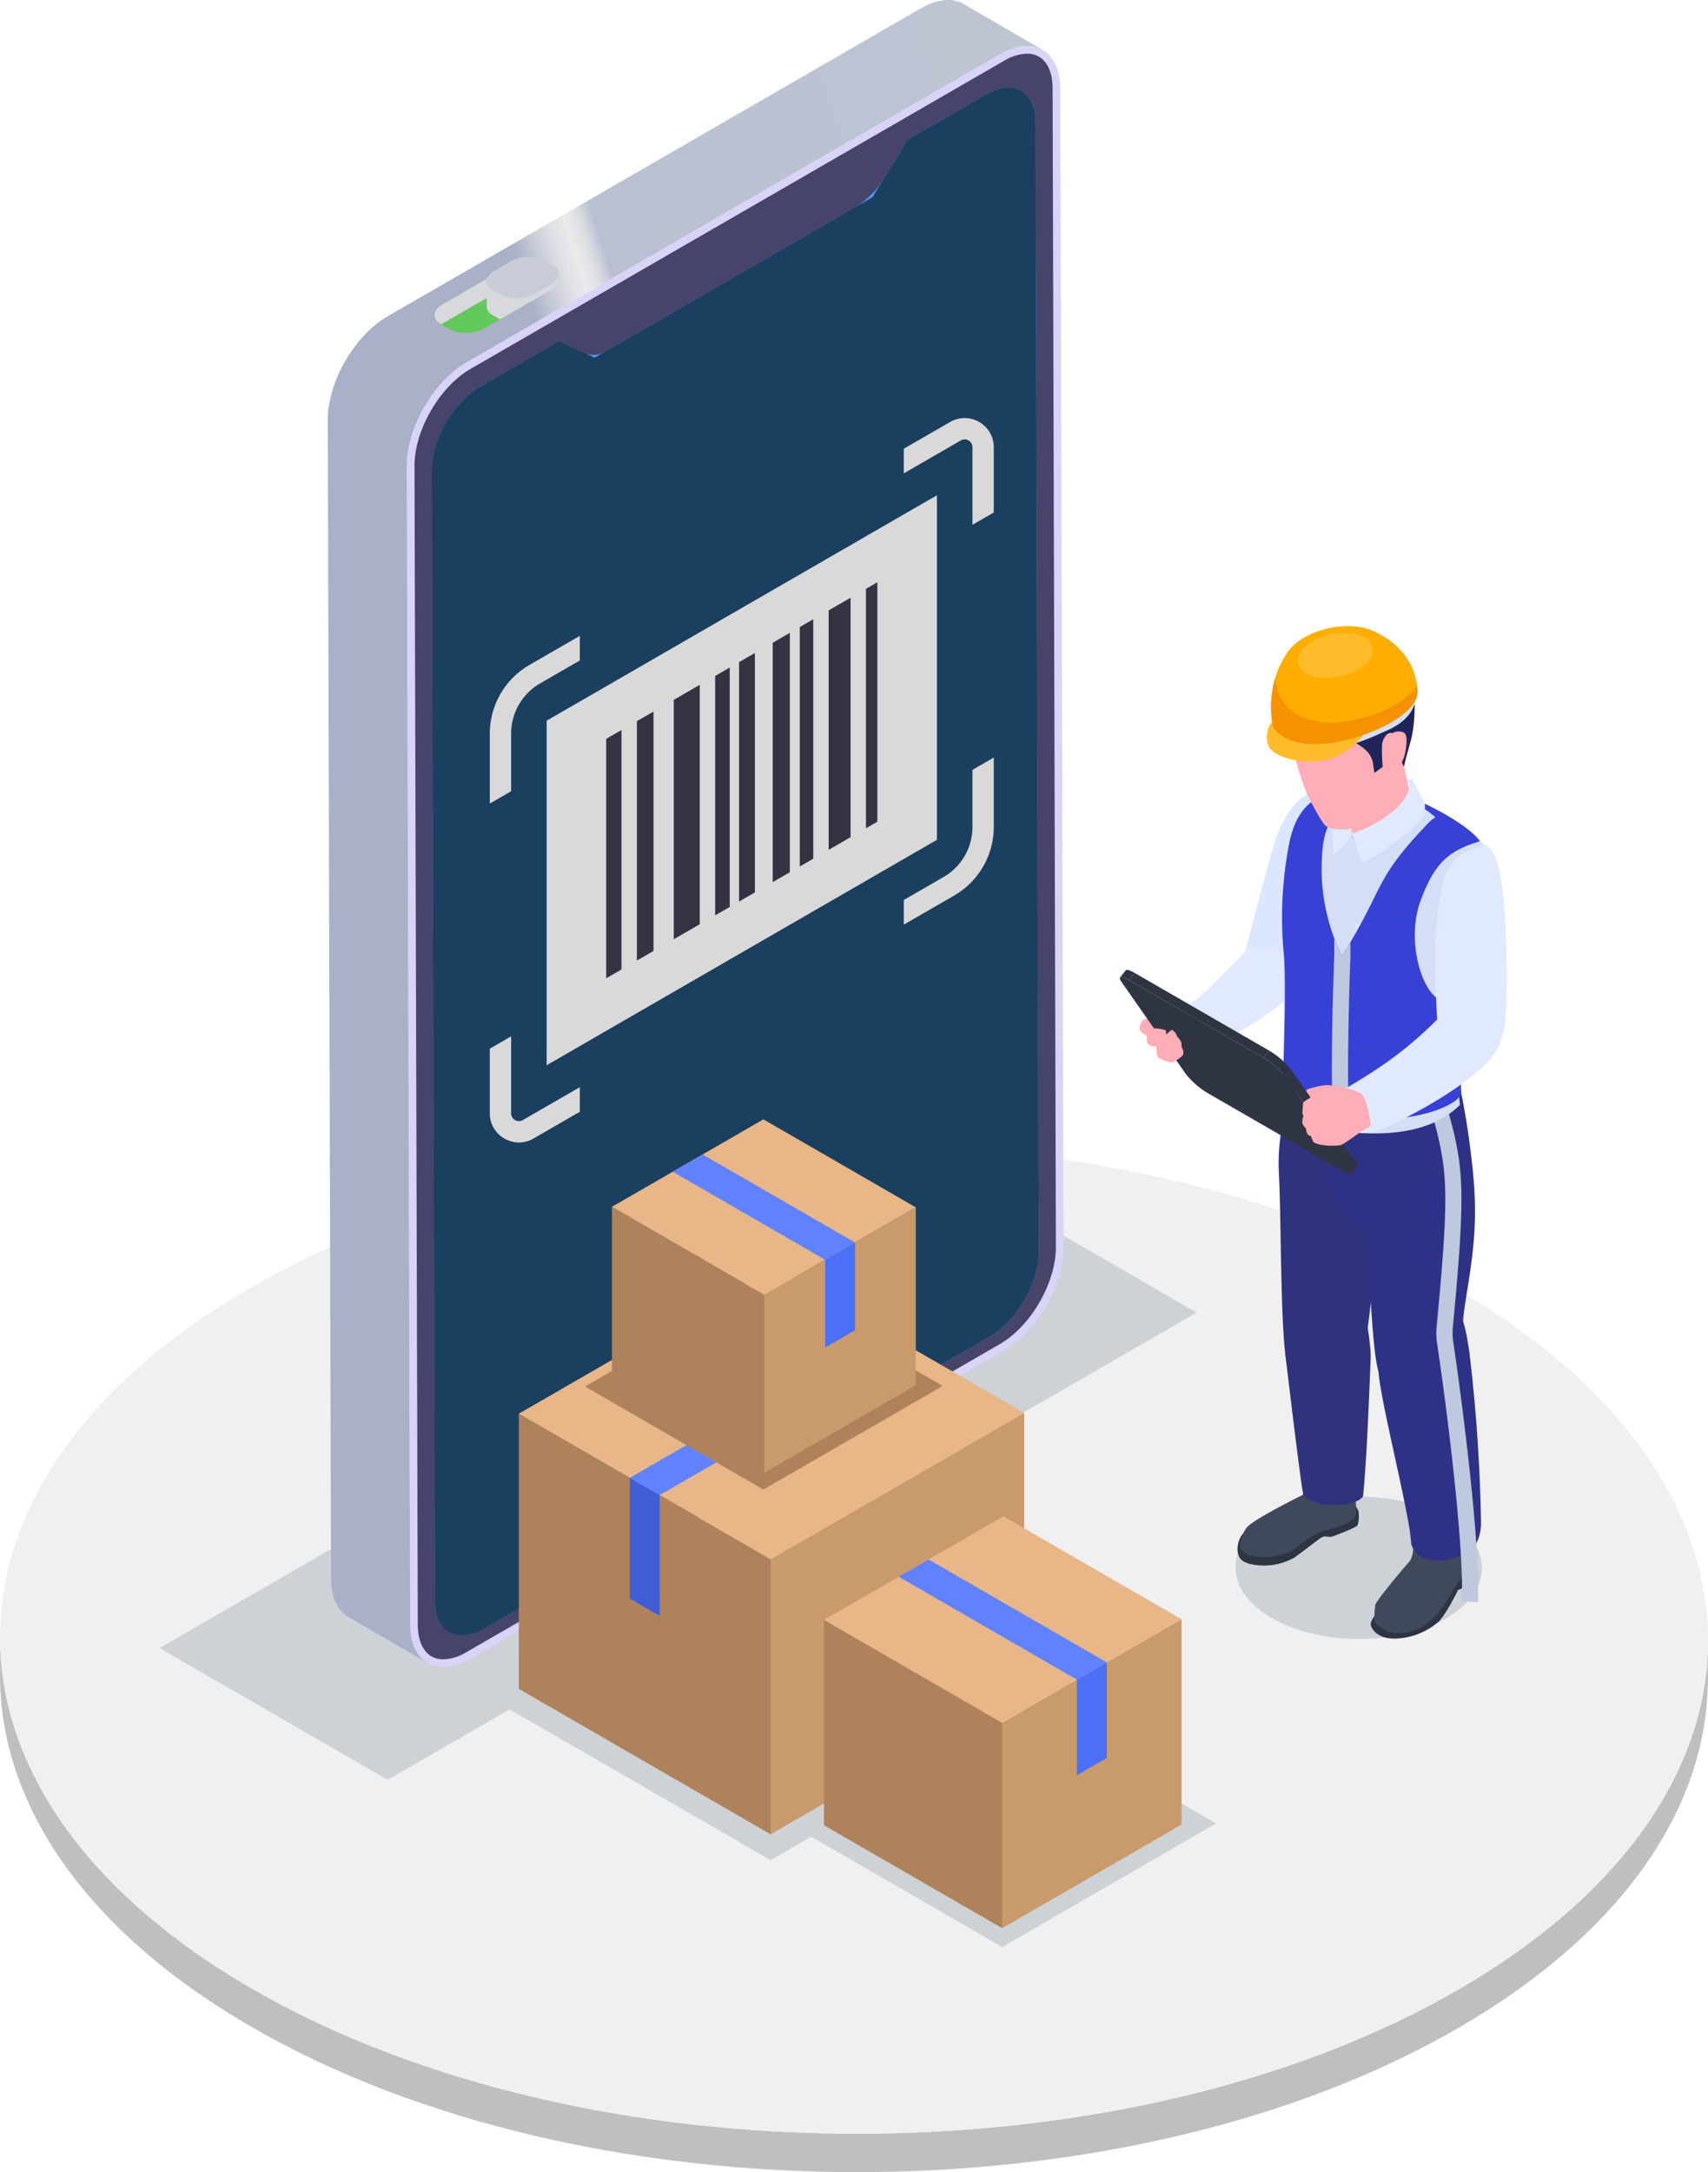 <svg xmlns="http://www.w3.org/2000/svg" xmlns:xlink="http://www.w3.org/1999/xlink" width="286.868" height="364.691" viewBox="0 0 286.868 364.691">
  <defs>
    <clipPath id="clip-path">
      <path id="Trazado_114857" data-name="Trazado 114857" d="M956.913-118.288l-.018,6.455c-.06,21.127-13.949,42.226-41.7,58.353-55.824,32.441-146.624,32.441-202.811,0-28.276-16.324-42.4-37.753-42.336-59.149l.017-6.455C670-97.687,684.125-76.258,712.4-59.934c56.189,32.439,146.989,32.441,202.813,0C942.964-76.063,956.852-97.161,956.913-118.288Z" transform="translate(-670.045 119.083)" fill="none"/>
    </clipPath>
    <linearGradient id="linear-gradient" x1="-0.298" y1="0.891" x2="0.894" y2="0.004" gradientUnits="objectBoundingBox">
      <stop offset="0" stop-color="#bac2d4"/>
      <stop offset="0.145" stop-color="#a9b0c7"/>
      <stop offset="0.174" stop-color="#a9b0c7"/>
      <stop offset="0.598" stop-color="#a9b0c7"/>
      <stop offset="0.616" stop-color="#c8ccd8"/>
      <stop offset="0.633" stop-color="#e1e1e6"/>
      <stop offset="0.644" stop-color="#eaeaeb"/>
      <stop offset="0.65" stop-color="#e5e6e8"/>
      <stop offset="0.657" stop-color="#d9dbe1"/>
      <stop offset="0.664" stop-color="#c4c9d6"/>
      <stop offset="0.667" stop-color="#bac0d1"/>
      <stop offset="1" stop-color="#bdc4d2"/>
    </linearGradient>
  </defs>
  <g id="Grupo_129041" data-name="Grupo 129041" transform="translate(-670.045 309.061)">
    <g id="Grupo_127778" data-name="Grupo 127778" transform="translate(670.045 -116.979)">
      <g id="Grupo_127777" data-name="Grupo 127777">
        <g id="Grupo_127776" data-name="Grupo 127776">
          <g id="Grupo_127775" data-name="Grupo 127775" style="isolation: isolate">
            <g id="Grupo_127773" data-name="Grupo 127773" transform="translate(0 82.674)" style="isolation: isolate">
              <g id="Grupo_127772" data-name="Grupo 127772" clip-path="url(#clip-path)">
                <g id="Grupo_127771" data-name="Grupo 127771" style="isolation: isolate">
                  <path id="Trazado_114856" data-name="Trazado 114856" d="M956.913-118.288l-.018,6.455c-.06,21.127-13.949,42.226-41.7,58.353-55.824,32.441-146.624,32.441-202.811,0-28.276-16.324-42.4-37.753-42.336-59.149l.017-6.455C670-97.687,684.125-76.258,712.4-59.934c56.189,32.439,146.989,32.441,202.813,0,27.752-16.127,41.64-37.225,41.7-58.352Z" transform="translate(-670.045 119.083)" fill="#bfbfbf"/>
                </g>
              </g>
            </g>
            <g id="Grupo_127774" data-name="Grupo 127774" transform="translate(0.018)">
              <path id="Trazado_114858" data-name="Trazado 114858" d="M914.575-151.919c56.187,32.44,56.485,85.035.631,117.494-55.824,32.442-146.624,32.441-202.813,0s-56.486-85.035-.662-117.478C767.585-184.36,858.388-184.359,914.575-151.919Z" transform="translate(-670.057 176.247)" fill="#f0f0f0"/>
            </g>
          </g>
        </g>
      </g>
    </g>
    <g id="Grupo_127793" data-name="Grupo 127793" transform="translate(696.84 -309.061)">
      <path id="Trazado_114859" data-name="Trazado 114859" d="M726.884-71.414l135.875-78.448L824.448-171.98,688.573-93.532Z" transform="translate(-688.573 370.234)" fill="#cdd2d6" style="mix-blend-mode: multiply;isolation: isolate"/>
      <g id="Grupo_127792" data-name="Grupo 127792" transform="translate(28.256)">
        <g id="Grupo_127791" data-name="Grupo 127791">
          <g id="Grupo_127786" data-name="Grupo 127786">
            <g id="Grupo_127785" data-name="Grupo 127785">
              <g id="Grupo_127782" data-name="Grupo 127782">
                <g id="Grupo_127779" data-name="Grupo 127779" transform="translate(13.274 7.714)">
                  <path id="Trazado_114860" data-name="Trazado 114860" d="M816.935-302.347c5.571-3.216,10.095-.615,10.112,5.765l.552,194.515c.018,6.4-4.476,14.185-10.047,17.4l-89.6,51.73c-5.571,3.216-10.095.641-10.114-5.76l-.551-194.517c-.019-6.378,4.476-14.186,10.047-17.4Z" transform="translate(-717.288 303.727)" fill="#d9d4f7"/>
                  <path id="Trazado_114861" data-name="Trazado 114861" d="M723.024-33.246c-2.675,0-4.279-2.188-4.29-5.853l-.551-194.515c-.018-5.976,4.2-13.28,9.4-16.283l89.6-51.728a8.019,8.019,0,0,1,3.872-1.206c2.682,0,4.289,2.188,4.3,5.853l.551,194.515c.019,5.972-4.2,13.277-9.4,16.281l-89.6,51.728A8.048,8.048,0,0,1,723.024-33.246Z" transform="translate(-716.889 304.127)" fill="#464469"/>
                </g>
                <g id="Grupo_127780" data-name="Grupo 127780" transform="translate(17.471 14.707)">
                  <path id="Trazado_114862" data-name="Trazado 114862" d="M813.371-297.774c4.509-2.6,8.189-.5,8.2,4.674l.538,189.749c.014,5.183-3.642,11.514-8.151,14.117L728.931-40.143c-4.51,2.6-8.189.508-8.2-4.674l-.538-189.749c-.015-5.181,3.64-11.512,8.15-14.115l13.187-7.613,6.03,2.745,46.633-26.924,5.994-9.688Z" transform="translate(-720.19 298.892)" fill="#3455b3"/>
                </g>
                <g id="Grupo_127781" data-name="Grupo 127781" transform="translate(17.471 14.7)">
                  <path id="Trazado_114863" data-name="Trazado 114863" d="M813.411-297.795c4.475-2.583,8.148-.469,8.163,4.7l.538,189.749c.014,5.167-3.634,11.509-8.11,14.094L728.931-40.14c-4.5,2.6-8.189.473-8.2-4.721l-.538-189.656c-.015-5.193,3.653-11.566,8.15-14.162l10.825-6.25a5.3,5.3,0,0,1,4.843-.233l1.818.829a3.692,3.692,0,0,0,3.376-.163l41.749-24.1a14.856,14.856,0,0,0,5.206-5.05l2.918-4.716a8.369,8.369,0,0,1,2.932-2.845Z" transform="translate(-720.19 298.897)" fill="#519bf6"/>
                </g>
                <path id="Trazado_114864" data-name="Trazado 114864" d="M814.926-308.378c-1.832-1.067-4.367-.92-7.169.7l-89.6,51.728c-5.571,3.219-10.066,11.026-10.047,17.406l.551,194.517c.009,3.177,1.131,5.416,2.938,6.468l13.274,7.711c-1.809-1.051-2.93-3.286-2.939-6.468l-.551-194.514c-.019-6.378,4.476-14.189,10.047-17.4l89.6-51.732c2.8-1.615,5.337-1.762,7.169-.7Z" transform="translate(-708.11 309.061)" fill="url(#linear-gradient)"/>
              </g>
              <g id="Grupo_127784" data-name="Grupo 127784" transform="translate(17.933 43.127)">
                <path id="Trazado_114865" data-name="Trazado 114865" d="M741.322-274.972a3.178,3.178,0,0,1-1.1,1.007.158.158,0,0,1-.045.027l-3.466,2-5.2,3-2.561,1.478a6.462,6.462,0,0,1-5.791.237l-1.65-.949c-1.477-.856-1.289-2.362.418-3.344l11.225-6.484a6.469,6.469,0,0,1,5.791-.241l1.65.953a2.2,2.2,0,0,1,.732.639A1.442,1.442,0,0,1,741.322-274.972Z" transform="translate(-720.51 279.434)" fill="#64c95c"/>
                <path id="Trazado_114866" data-name="Trazado 114866" d="M721.507-268.169l.117.068c.094-.064.194-.127.3-.188l11.227-6.482a6.458,6.458,0,0,1,5.791-.24l1.532.884c1.426-.981,1.5-2.354.117-3.156l-1.649-.952a6.461,6.461,0,0,0-5.791.24l-11.227,6.482C720.216-270.526,720.029-269.022,721.507-268.169Z" transform="translate(-720.51 279.434)" fill="#d8d9dd"/>
                <g id="Grupo_127783" data-name="Grupo 127783" transform="translate(8.759 4.177)">
                  <path id="Trazado_114867" data-name="Trazado 114867" d="M737.519-275.062a.166.166,0,0,1-.045.027l-3.467,2-5.2,3-1.24-.716a1.712,1.712,0,0,1-1-1.436v-.013a2.384,2.384,0,0,1,1.413-1.895l2.508-1.449a6.477,6.477,0,0,1,5.8-.242Z" transform="translate(-726.566 276.353)" fill="#d8d9dd"/>
                </g>
                <path id="Trazado_114868" data-name="Trazado 114868" d="M738.62-277.311v1.67a3.184,3.184,0,0,1-1.1,1.007.166.166,0,0,1-.045.028l-3.467,2-7.441.852v-4.171Z" transform="translate(-717.807 280.103)" fill="#d8d9dd"/>
                <path id="Trazado_114869" data-name="Trazado 114869" d="M728.9-272.859l-1.341-.774c-1.48-.853-1.292-2.357.415-3.344l2.511-1.449a6.457,6.457,0,0,1,5.791-.24l1.341.774c1.479.853,1.292,2.359-.415,3.344L734.7-273.1A6.458,6.458,0,0,1,728.9-272.859Z" transform="translate(-717.807 279.241)" fill="#c8ccd8"/>
              </g>
            </g>
          </g>
          <g id="Grupo_127787" data-name="Grupo 127787" transform="translate(17.471 14.71)">
            <path id="Trazado_114870" data-name="Trazado 114870" d="M813.369-297.772c4.51-2.6,8.189-.5,8.2,4.674l.538,189.747c.014,5.182-3.64,11.512-8.15,14.115L728.931-40.143c-4.51,2.6-8.189.508-8.2-4.674l-.538-189.747c-.015-5.179,3.64-11.512,8.15-14.115l13.187-7.613,6.03,2.746,46.633-26.925,5.994-9.687Z" transform="translate(-720.19 298.89)" fill="#3455b3"/>
          </g>
          <g id="Grupo_127788" data-name="Grupo 127788" transform="translate(17.471 14.71)">
            <path id="Trazado_114871" data-name="Trazado 114871" d="M813.369-297.772c4.51-2.6,8.189-.5,8.2,4.674l.538,189.747c.014,5.182-3.64,11.512-8.15,14.115L728.931-40.143c-4.51,2.6-8.189.508-8.2-4.674l-.538-189.747c-.015-5.179,3.64-11.512,8.15-14.115l13.187-7.613,6.03,2.746,46.633-26.925,5.994-9.687Z" transform="translate(-720.19 298.89)" fill="#1b3f5e"/>
          </g>
          <g id="Grupo_127789" data-name="Grupo 127789" transform="translate(27.216 70.19)">
            <path id="Trazado_114872" data-name="Trazado 114872" d="M809.125-259.864a4.835,4.835,0,0,0-4.894,0l-7.775,4.486v4.136l9.571-5.526a1.29,1.29,0,0,1,1.308,0,1.3,1.3,0,0,1,.656,1.14v13.016l3.579-2.065v-10.951A4.832,4.832,0,0,0,809.125-259.864Zm-1.134,58.4v9.6a9.718,9.718,0,0,1-4.846,8.391l-6.689,3.86v4.136l8.479-4.894a13.306,13.306,0,0,0,6.635-11.493v-11.667Zm-76.827,58.8a1.29,1.29,0,0,1-.655-1.14v-12.919l-3.581,2.065v10.854a4.833,4.833,0,0,0,2.447,4.238,4.873,4.873,0,0,0,2.44.662,4.883,4.883,0,0,0,2.447-.662l7.781-4.493v-4.129l-9.571,5.525A1.281,1.281,0,0,1,731.164-142.669Zm2.4-76.4a13.308,13.308,0,0,0-6.635,11.493v11.762l3.581-2.065v-9.7a9.711,9.711,0,0,1,4.845-8.39l6.689-3.861v-4.135Z" transform="translate(-726.928 260.529)" fill="#d9d9d9"/>
          </g>
          <path id="Trazado_114873" data-name="Trazado 114873" d="M799.077-251.565v57.849l-65.548,37.844v-57.849Z" transform="translate(-696.767 334.719)" fill="#d9d9d9"/>
          <g id="Grupo_127790" data-name="Grupo 127790" transform="translate(46.765 97.757)">
            <path id="Trazado_114874" data-name="Trazado 114874" d="M743.011-224.312v40.191l-2.566,1.483v-40.191Z" transform="translate(-740.445 249.124)" fill="#343343"/>
            <path id="Trazado_114875" data-name="Trazado 114875" d="M746.8-226.459v40.191l-2.79,1.61v-40.191Z" transform="translate(-738.854 248.166)" fill="#343343"/>
            <path id="Trazado_114876" data-name="Trazado 114876" d="M752.653-229.558v40.191l-4.36,2.517v-40.191Z" transform="translate(-736.943 246.783)" fill="#343343"/>
            <path id="Trazado_114877" data-name="Trazado 114877" d="M755.547-231.569v40.2L753.1-189.96v-40.191Z" transform="translate(-734.8 245.885)" fill="#343343"/>
            <path id="Trazado_114878" data-name="Trazado 114878" d="M758.531-233.256v40.2l-2.656,1.532v-40.2Z" transform="translate(-733.559 245.133)" fill="#343343"/>
            <path id="Trazado_114879" data-name="Trazado 114879" d="M762.659-235.6v40.2l-2.876,1.659v-40.191Z" transform="translate(-731.816 244.087)" fill="#343343"/>
            <path id="Trazado_114880" data-name="Trazado 114880" d="M765.19-237.171v40.2l-2.263,1.307v-40.2Z" transform="translate(-730.413 243.385)" fill="#343343"/>
            <path id="Trazado_114881" data-name="Trazado 114881" d="M769.957-239.671v40.2l-3.677,2.125v-40.2Z" transform="translate(-728.916 242.27)" fill="#343343"/>
            <path id="Trazado_114882" data-name="Trazado 114882" d="M772.527-241.468v40.2l-1.916,1.107v-40.2Z" transform="translate(-726.983 241.468)" fill="#343343"/>
          </g>
        </g>
      </g>
    </g>
    <g id="Grupo_127808" data-name="Grupo 127808" transform="translate(858.121 -203.941)">
      <ellipse id="Elipse_4739" data-name="Elipse 4739" cx="11.952" cy="20.703" rx="11.952" ry="20.703" transform="matrix(0.005, -1, 1, 0.005, 19.368, 169.951)" fill="#cdd2d6" style="mix-blend-mode: multiply;isolation: isolate"/>
      <g id="Grupo_127807" data-name="Grupo 127807" transform="translate(0 2.615)">
        <g id="Grupo_127794" data-name="Grupo 127794" transform="translate(42.134 149.705)">
          <path id="Trazado_114883" data-name="Trazado 114883" d="M845.294-129.125s.859.139,1.14,1.5a3.818,3.818,0,0,1-.075,2.327,10.85,10.85,0,0,1-1.733,2.561c-.557.327-.7.288-.7.288s-2,4.071-3.268,5.344a11.577,11.577,0,0,1-7.492,2.856c-3.2-.006-3.928-2.052-3.939-2.352s.159-1.575,3.024-3.533S845.294-129.125,845.294-129.125Z" transform="translate(-829.222 131.919)" fill="#2e3442"/>
          <path id="Trazado_114884" data-name="Trazado 114884" d="M836.217-130.862c-.055.176.278,3.487-.729,4.595s-5.446,6.4-5.672,7.192a10.874,10.874,0,0,0-.106,2.839c.036.421,2.252,2.613,5.771,1.74s5.8-4.151,7.036-6.381,3.106-4.157,3.413-5.275a30.629,30.629,0,0,0,.23-4.9C846.161-131.1,836.217-130.862,836.217-130.862Z" transform="translate(-829.024 131.057)" fill="#40485c"/>
        </g>
        <g id="Grupo_127795" data-name="Grupo 127795" transform="translate(19.754 140.586)">
          <path id="Trazado_114885" data-name="Trazado 114885" d="M831.6-135.552c.763.583,2.5,2.046,2.525,3.15a5.544,5.544,0,0,1-.185,1.981c-.137.338-3.363,1.588-4.184,1.877s-1.216-.31-2.109.331-3.154,2.391-4.3,3.222a10.537,10.537,0,0,1-6.625,1.245c-2.51-.392-2.758-1.264-2.941-2.307a4.349,4.349,0,0,1,.712-2.719c.284-.417,1.927-1.534,4.91-1.961S831.6-135.552,831.6-135.552Z" transform="translate(-813.747 138.17)" fill="#2e3442"/>
          <path id="Trazado_114886" data-name="Trazado 114886" d="M825.667-137.362a10.644,10.644,0,0,1-1.13,2.694s-8.165,4.008-9.343,5.442a5.6,5.6,0,0,0-1.154,3.269s.478,1.668,3.657,1.685c3.241.016,5.483-1.075,6.3-1.944a11.531,11.531,0,0,1,4.319-2.489c2.892-.68,5.293-1.681,5.254-3.121-.041-1.485-.275-4.676-.275-4.676Z" transform="translate(-813.616 137.362)" fill="#40485c"/>
        </g>
        <path id="Trazado_114887" data-name="Trazado 114887" d="M829.921-217.406c-5.7-.821-8.974,4.214-10.808,11.227-.865,3.308-4.465,16.3-4.875,18.936s2.011,5.283,3.346,5.421,2.738,1.3,5.169-1.575S838.415-218.012,829.921-217.406Z" transform="translate(-793.795 242.189)" fill="#dbe6ff"/>
        <path id="Trazado_114888" data-name="Trazado 114888" d="M819.307-199.085c-1.883,1.015-6.584,7.314-11.605,10.417-2.784,3.971.229,7.3,2.145,7.3s16.742-8.213,17.226-11.615C826.187-195.97,825.069-199.554,819.307-199.085Z" transform="translate(-797.195 250.385)" fill="#e0e9ff"/>
        <path id="Trazado_114889" data-name="Trazado 114889" d="M808.355-192.589s-1.916.227-2.67.341a1.356,1.356,0,0,0-1,.571l.091.866s-.753.457-.548,1.028,1.141.341,1.141.341l1.37-.845s1.232.32,1.346.571a1.569,1.569,0,0,0,1.482,1.3,1.6,1.6,0,0,0,1.552-2.3C810.591-191.562,808.355-192.589,808.355-192.589Z" transform="translate(-798.258 253.302)" fill="#ffadb7"/>
        <path id="Trazado_114890" data-name="Trazado 114890" d="M821.6-184.928c-1.323,6.436-3.423,9.722-3.012,17.709s.221,28.5,1.481,32.337,7.488,1.78,9.542.753a6.586,6.586,0,0,0,3.423-4.107c.341-1.3,4.791-38,3.765-41.626S821.6-184.928,821.6-184.928Z" transform="translate(-791.856 256.721)" fill="#2f337d"/>
        <path id="Trazado_114891" data-name="Trazado 114891" d="M825.029-177.192s-.908,8.627,0,13.077,5.085,4.861,5.5,6.231.761,19.338,2.062,23.583,13.82,5.523,14.094,1.514-.684-5.928.616-13.938,2.091-13.556.943-23a127.92,127.92,0,0,0-2.517-14.857C845.586-185.2,825.029-177.192,825.029-177.192Z" transform="translate(-789.139 256.859)" fill="#2e3287"/>
        <path id="Trazado_114892" data-name="Trazado 114892" d="M833.646-146.465c-.123,2.54-.448,11.531-.778,16.565-.161,2.477-.331,4.77-.494,6.4-1.462,2.191-9.608,1.89-10.11-.622-.153-.764-.487-3.218-.877-6.262-.892-6.967-2.081-17.025-2.081-17.025s11.822-14.966,11.914-14.51S833.826-150.252,833.646-146.465Z" transform="translate(-791.513 266.983)" fill="#2f337d"/>
        <path id="Trazado_114893" data-name="Trazado 114893" d="M847.351-121.159a7.42,7.42,0,0,1-.711,3.348c-1.258,2.485-9.214,5.279-10.995.349a39.483,39.483,0,0,0-.644-4.515c-1.394-7.558-4.548-20.206-4.872-24.5l12.133-10.691s1.857-1.9,3.132,7.424A277.239,277.239,0,0,1,847.351-121.159Z" transform="translate(-786.683 269.037)" fill="#2e3287"/>
        <g id="Grupo_127796" data-name="Grupo 127796" transform="translate(51.944 76.65)">
          <path id="Trazado_114894" data-name="Trazado 114894" d="M844.193-96.968l-2.712-.162c.489-8.155-2.265-30.814-4.115-43.181a12.4,12.4,0,0,1-.082-3.017c2.332-24.416,1.792-26.375-1.206-37.255l-.072-.265,2.618-.722.074.266c3.039,11.026,3.67,13.321,1.292,38.233a9.609,9.609,0,0,0,.065,2.356C841.919-128.239,844.693-105.332,844.193-96.968Z" transform="translate(-836.005 181.57)" fill="#bfc8de"/>
        </g>
        <path id="Trazado_114895" data-name="Trazado 114895" d="M838.266-216.072a51.566,51.566,0,0,1,14.675,7.839c1.37,1.472-5.25,37.108-4.2,43.633-6.618,6.573-18.119,4.52-21.269,4.382s-6.709-2.556-7.4-5.295.411-17.892-.5-25.97-.519-14.328,1.005-18.849c4.107-12.188,12.186-4.154,12.186-4.154Z" transform="translate(-791.609 242.372)" fill="#d4dff7"/>
        <path id="Trazado_114896" data-name="Trazado 114896" d="M827.687-201.827s-.65,8.728-.616,9.79,4.964,2.191,4.964,2.191,4.793-.513,5.033-1.54.377-9.551.377-9.551Z" transform="translate(-788.048 249.18)" fill="#e0e9ff"/>
        <path id="Trazado_114897" data-name="Trazado 114897" d="M849.021-166.132c.039,1.867-7.774,5.364-16.8,4.1q-1.072-.152-2.045-.341v0c-.99-.187-1.9-.408-2.748-.648-5.618-1.579-8.115-3.966-8.262-4.394-.187-.531.622-17.657,0-22.752a64.681,64.681,0,0,1,1.051-18.178c1.092-5.007,3.455-7.14,7.195-8.452s6.877-1.553,6.812-1.406-7.389,2.736-8.405,10.487a33.507,33.507,0,0,0,1.886,15.663,19.727,19.727,0,0,0,1.358,2.907c.493-.8.943-1.549,1.358-2.252,5.708-9.7,4.394-10.792,12.527-19.43,1.452-1.545,1.743-1.526,1.782-1.51-.145-.136-2.5-2.247-4.092-2.356-1.637-.116,1.913-.116,1.913-.116,4.029,1.847,8.309,4.535,9.636,6.465-5.072,1.54-7.537,3.384-9.966,9.934s.043,15.116,3.195,16.7,3.624.764,3.539.955S848.986-168,849.021-166.132Z" transform="translate(-791.688 241.853)" fill="#3741d6"/>
        <g id="Grupo_127797" data-name="Grupo 127797" transform="translate(35.62 49.794)">
          <path id="Trazado_114898" data-name="Trazado 114898" d="M827.834-197.179c-.007.2-.694,17.887-.245,26.72-.989-.187-1.9-.408-2.748-.648-.381-9.051.233-25.074.276-26.153v-2.88a19.806,19.806,0,0,0,1.358,2.907c.493-.8.943-1.549,1.358-2.252Z" transform="translate(-824.717 200.139)" fill="#bfc8de"/>
        </g>
        <path id="Trazado_114899" data-name="Trazado 114899" d="M837.451-177.05c-.318-2.327-1.223-14.423-.4-21.617s1.612-9.12,4.761-11.2c3.154-1.26,3.265-1.1,3.265-1.1,1.337.644,3.2,2.2,3.613,17.725.276,10.471-.406,13.978-.882,14.869S837.451-177.05,837.451-177.05Z" transform="translate(-783.744 245.1)" fill="#e0e9ff"/>
        <path id="Trazado_114900" data-name="Trazado 114900" d="M825.068-212.17s3.023,5.646,2.921,7.574,6.432.3,7.823-1.973,2.313-3.216,2.032-4.765a52.049,52.049,0,0,1-1.54-7.483c-.337-3.607-2.7-10.524-5.267-9.688S825.068-212.17,825.068-212.17Z" transform="translate(-788.941 237.243)" fill="#ffadb7"/>
        <path id="Trazado_114901" data-name="Trazado 114901" d="M836.245-218.584l.4,1.507s-.363,2.34-3.813,4.671a20.824,20.824,0,0,1-5.759,2.92l1.642,4.862a17.115,17.115,0,0,0,2.669-1.4c1.374-.891,6.721-4.534,7.451-6.183a3.366,3.366,0,0,0,.4-2.435l-2.015-3.878Z" transform="translate(-788.046 241.702)" fill="#e0e9ff"/>
        <path id="Trazado_114902" data-name="Trazado 114902" d="M826.636-214.069c-.016.609.843,1.741,1.457,2.568a9.544,9.544,0,0,1-3.169,3.448s-.22-4.243-.091-5.12S826.636-214.069,826.636-214.069Z" transform="translate(-789.064 243.717)" fill="#e0e9ff"/>
        <path id="Trazado_114903" data-name="Trazado 114903" d="M811.925-191.365a6.314,6.314,0,0,1,.616,2.625,9.465,9.465,0,0,1-.616,3.172,8.389,8.389,0,0,1-2.236,1.552,5.917,5.917,0,0,1-2.762,0s-4.038-5.066-4.038-5.295a6.984,6.984,0,0,1,.136-.866l3.1-1.78,4.107.229Z" transform="translate(-798.839 253.584)" fill="#ffadb7"/>
        <path id="Trazado_114904" data-name="Trazado 114904" d="M826.766-181.344s-1.446.046-1.945.137-1.684.457-1.684.457a1.587,1.587,0,0,1-1.437.684c-1.07,0-1.073-.6-1.073-.9s1.437-1.05,1.917-1.461a16.253,16.253,0,0,1,3.1-.674,15.9,15.9,0,0,1,3.871.707c.734.395,1.174.681,1.174.681A8.176,8.176,0,0,1,826.766-181.344Z" transform="translate(-790.923 257.535)" fill="#ffadb7"/>
        <g id="Grupo_127805" data-name="Grupo 127805" transform="translate(0 55.106)">
          <g id="Grupo_127804" data-name="Grupo 127804" style="isolation: isolate">
            <g id="Grupo_127798" data-name="Grupo 127798" transform="translate(38.659 32.246)">
              <path id="Trazado_114905" data-name="Trazado 114905" d="M828.022-173.421l-.959,1.195c.094-.117.02-.369-.245-.749l.957-1.195C828.042-173.79,828.115-173.538,828.022-173.421Z" transform="translate(-826.819 174.17)" fill="#2e3442"/>
            </g>
            <g id="Grupo_127799" data-name="Grupo 127799" transform="translate(0.038)">
              <path id="Trazado_114906" data-name="Trazado 114906" d="M800.115-195.2l.959-1.195c.142-.178.67-.042,1.488.431l-.958,1.195C800.786-195.238,800.258-195.374,800.115-195.2Z" transform="translate(-800.115 196.466)" fill="#2e3442"/>
            </g>
            <g id="Grupo_127800" data-name="Grupo 127800" transform="translate(27.794 16.706)">
              <path id="Trazado_114907" data-name="Trazado 114907" d="M819.306-183.72l.958-1.195,10.865,15.54-.958,1.195Z" transform="translate(-819.306 184.915)" fill="#2e3442"/>
            </g>
            <g id="Grupo_127801" data-name="Grupo 127801" transform="translate(1.528 0.506)">
              <path id="Trazado_114908" data-name="Trazado 114908" d="M801.145-194.922l.958-1.195L824.7-183.072l-.959,1.195Z" transform="translate(-801.145 196.116)" fill="#2e3442"/>
            </g>
            <g id="Grupo_127802" data-name="Grupo 127802" transform="translate(24.121 13.55)">
              <path id="Trazado_114909" data-name="Trazado 114909" d="M816.767-185.9l.957-1.195a13.551,13.551,0,0,1,3.674,3.156l-.959,1.195A13.542,13.542,0,0,0,816.767-185.9Z" transform="translate(-816.767 187.097)" fill="#2e3442"/>
            </g>
            <g id="Grupo_127803" data-name="Grupo 127803" transform="translate(0 1.194)">
              <path id="Trazado_114910" data-name="Trazado 114910" d="M824.21-182.09a13.542,13.542,0,0,1,3.672,3.156l10.866,15.54c.67.959.113,1.1-1.244.318l-22.595-13.045a13.493,13.493,0,0,1-3.672-3.156l-10.864-15.54c-.671-.959-.113-1.1,1.244-.317Z" transform="translate(-800.089 195.64)" fill="#2e3442"/>
            </g>
          </g>
        </g>
        <path id="Trazado_114911" data-name="Trazado 114911" d="M804.688-189.223a9.009,9.009,0,0,1,2.015.286c.24.188.1.788.1.788l1.009-.839s.8.515.813,1.037c.283.366.762.777.8,1.36l.033.581a1.421,1.421,0,0,1,.257,1.182c-.222.529-1.865,1.385-1.865,1.385s-2.141-.531-2.414-.941a2.751,2.751,0,0,1-.153-1.386l-.205-.445a1.335,1.335,0,0,1-1.114-.24c-.564-.411-.324-1.438-.324-1.438a3.8,3.8,0,0,1-1.2-.992c-.308-.513.531-1.763.531-1.763l.285-.08.434,1.054Z" transform="translate(-799.07 254.133)" fill="#ffadb7"/>
        <path id="Trazado_114912" data-name="Trazado 114912" d="M828.181-172.033c.959,1.388,1.631,1.248,3.6.764s22.423-10.294,20.97-16.808-8.731-3.9-9.925-2.754a66.1,66.1,0,0,1-8.953,7.784c-4.935,3.522-7.893,4.774-8.222,5.49S828.181-172.033,828.181-172.033Z" transform="translate(-788.691 253.42)" fill="#e0e9ff"/>
        <path id="Trazado_114913" data-name="Trazado 114913" d="M831.024-181.975a10.817,10.817,0,0,0-2.24-.73,31.481,31.481,0,0,0-4.564.775s-2.762,1.255-2.807,1.689-.114,1.734-.114,1.734l.182.388a3.043,3.043,0,0,0-.182,1.279,1.818,1.818,0,0,0,.593.8,1.948,1.948,0,0,0,.32,1.05c.3.3.525.252.525.252a4.231,4.231,0,0,0,.5,1.118,5.286,5.286,0,0,0,1.529.434,10.112,10.112,0,0,0,2.945,0c.868-.275,3.643-2.534,4.191-2.693a1.912,1.912,0,0,0,.889-.616S832.316-181.049,831.024-181.975Z" transform="translate(-790.635 257.71)" fill="#ffadb7"/>
        <path id="Trazado_114914" data-name="Trazado 114914" d="M820.612-227.71c-.58,1.18-1.445,1.8-.927,4.849a68.159,68.159,0,0,0,3.031,10.629c.721,1.588,2.6,5.115,3.249,5.661s2.5.665,3.543.626,6.459-3.95,7.17-6.054.583-10.535-.741-13.31S823.03-228.52,820.612-227.71Z" transform="translate(-791.414 237.467)" fill="#ffadb7"/>
        <path id="Trazado_114915" data-name="Trazado 114915" d="M823.709-220.971a15.256,15.256,0,0,0,2.437-.026c.953-.088,1.841-.444,2.79-.522a1.543,1.543,0,0,1,.656.058c.608.227.517,1.3.635,1.841a3.559,3.559,0,0,0,.638,1.666c.8.84,2.776,1.4,3.274,3.618l.277,1.811,1.394-1.038a29.256,29.256,0,0,1-.116-3.717c.113-1.176,1.4-3.2,2.737-.968-.246,1.812-.141,2.383.946,4.682.847-3.919,1.653-4.726,1.789-9.521s-1.025-9.528-6.214-10.192c-4.577-2.343-8.29-1.474-12.49,2.444-4.154,3.876-3.423,7.616-3.407,7.7a2.893,2.893,0,0,0,.83,1.29,7.648,7.648,0,0,0,3.467.848C823.47-220.99,823.59-220.98,823.709-220.971Z" transform="translate(-791.651 234.569)" fill="#202459"/>
        <g id="Grupo_127806" data-name="Grupo 127806" transform="translate(36.912 8.891)">
          <path id="Trazado_114916" data-name="Trazado 114916" d="M826.545-219.988a2.641,2.641,0,0,1-.934-.15l.383-1.025c1.18.451,4.087-.872,6.9-2.139l.478-.215c3.618-1.63,4.009-3.973,4.009-4.9h1.092c0,1.144-.453,4.008-4.651,5.9l-.478.215C830.62-221.077,828.2-219.988,826.545-219.988Z" transform="translate(-825.611 228.421)" fill="#d4dff7"/>
        </g>
        <path id="Trazado_114917" data-name="Trazado 114917" d="M831.313-222.435c.206-1.355.807-1.738,1.844-1.707s1.394.618,1.08,2.842-1.161,3.339-2.126,3.457-.856-.975-.813-1.63S831.313-222.435,831.313-222.435Z" transform="translate(-786.173 239.221)" fill="#ffadb7"/>
      </g>
      <path id="Trazado_114918" data-name="Trazado 114918" d="M842.226-225.167c-.259,3.62-8.15,7.311-13.852,8.215s-9.042-.453-10.4-2.589a17.451,17.451,0,0,1,.365-8.174,14.814,14.814,0,0,1,2.262-4.612c4.572-4.43,11.867-4,13.416-3.629,4.894,1.827,7.687,5.494,8.146,9.473A9.873,9.873,0,0,1,842.226-225.167Z" transform="translate(-792.247 236.468)" fill="#ffae00"/>
      <path id="Trazado_114919" data-name="Trazado 114919" d="M836.564-232.941c.556,2.707-2.887,5.7-7.692,6.689s-9.149-.411-9.7-3.12,2.888-5.7,7.691-6.689S836.009-235.65,836.564-232.941Z" transform="translate(-791.6 236.377)" fill="#ffae00"/>
      <path id="Trazado_114920" data-name="Trazado 114920" d="M818.076-225.28a4.055,4.055,0,0,0-.613,4.064c1,2.142,6.289,3.19,9.845,2.324s6.139-4.184,6.139-4.184-7.169,2.547-12.351.654C818.755-223.7,818.551-223.922,818.076-225.28Z" transform="translate(-792.482 241.329)" fill="#ffbb29"/>
      <path id="Trazado_114921" data-name="Trazado 114921" d="M833.371-233.106c.4,1.961-2.09,4.128-5.566,4.842s-6.621-.3-7.023-2.258,2.09-4.128,5.567-4.842S832.969-235.066,833.371-233.106Z" transform="translate(-790.873 236.727)" fill="#ffbb29"/>
      <path id="Trazado_114922" data-name="Trazado 114922" d="M842.226-227.777c-.259,3.62-8.15,7.311-13.852,8.215s-9.042-.453-10.4-2.589a17.451,17.451,0,0,1,.365-8.174c.394,3.678,2.278,6.4,7.277,7.295,4.51.813,13.563-1.6,16.546-6.063A9.872,9.872,0,0,1,842.226-227.777Z" transform="translate(-792.247 239.077)" fill="#f59200"/>
    </g>
    <g id="Grupo_127816" data-name="Grupo 127816" transform="translate(749.664 -121.129)">
      <path id="Trazado_114923" data-name="Trazado 114923" d="M761.724-90.9l35.922-20.74,35.732,20.63-35.922,20.74Z" transform="translate(-708.752 209.228)" fill="#cdd2d6" style="mix-blend-mode: multiply;isolation: isolate"/>
      <path id="Trazado_114924" data-name="Trazado 114924" d="M725.1-104.082,775.18-133,825-104.236,774.914-75.32Z" transform="translate(-725.097 199.698)" fill="#cdd2d6" style="mix-blend-mode: multiply;isolation: isolate"/>
      <g id="Grupo_127815" data-name="Grupo 127815" transform="translate(7.511)">
        <g id="Grupo_127809" data-name="Grupo 127809" transform="translate(0 24.846)">
          <path id="Trazado_114925" data-name="Trazado 114925" d="M730.291-98.751,772.6-74.326v-46.192l-42.306-24.425Z" transform="translate(-730.291 169.522)" fill="#ae835b"/>
          <path id="Trazado_114926" data-name="Trazado 114926" d="M802.114-98.857,759.542-74.279v-46.192l42.571-24.579Z" transform="translate(-717.237 169.474)" fill="#c99a6b"/>
          <path id="Trazado_114927" data-name="Trazado 114927" d="M786.431-103.7v34.485l30.12-17.39v-34.485Z" transform="translate(-705.237 180.168)" fill="#c99a6b"/>
          <path id="Trazado_114928" data-name="Trazado 114928" d="M765.735-86.526l29.932,17.281v-34.486l-29.932-17.281Z" transform="translate(-714.473 180.201)" fill="#ae835b"/>
          <path id="Trazado_114929" data-name="Trazado 114929" d="M765.735-115.646l29.932,17.281,30.12-17.39-29.932-17.281Z" transform="translate(-714.473 174.835)" fill="#e8b687"/>
          <path id="Trazado_114930" data-name="Trazado 114930" d="M730.291-137.359,772.6-112.934l42.571-24.578-42.306-24.425Z" transform="translate(-730.291 161.938)" fill="#e8b687"/>
        </g>
        <g id="Grupo_127810" data-name="Grupo 127810" transform="translate(63.813 73.892)">
          <path id="Trazado_114931" data-name="Trazado 114931" d="M800.126-100.024l-5.017,2.9V-113.18l5.017-2.9Z" transform="translate(-765.178 133.357)" fill="#4c70f5"/>
          <path id="Trazado_114932" data-name="Trazado 114932" d="M809.362-110.744l-5.016,2.9-29.932-17.281,5.017-2.9Z" transform="translate(-774.413 128.025)" fill="#6182ff"/>
        </g>
        <g id="Grupo_127811" data-name="Grupo 127811" transform="translate(18.645 35.61)">
          <path id="Trazado_114933" data-name="Trazado 114933" d="M743.182-117.223l5.016,2.9V-134.6l-5.016-2.9Z" transform="translate(-743.182 162.079)" fill="#415dd6"/>
          <path id="Trazado_114934" data-name="Trazado 114934" d="M743.182-129.916l5.016,2.9L790.77-151.6l-5.016-2.9Z" transform="translate(-743.182 154.495)" fill="#6182ff"/>
        </g>
        <path id="Trazado_114935" data-name="Trazado 114935" d="M737.985-142.737,768.1-160.127l29.959,17.3-30.119,17.389Z" transform="translate(-726.857 187.592)" fill="#ae835b"/>
        <g id="Grupo_127814" data-name="Grupo 127814" transform="translate(15.647)">
          <g id="Grupo_127812" data-name="Grupo 127812">
            <path id="Trazado_114936" data-name="Trazado 114936" d="M766.709-154.183v29.87l-25.6-14.779v-29.87Z" transform="translate(-741.11 183.649)" fill="#ae835b"/>
            <path id="Trazado_114937" data-name="Trazado 114937" d="M784.249-139.028,758.81-124.341v-29.87L784.249-168.9Z" transform="translate(-733.211 183.678)" fill="#c99a6b"/>
            <path id="Trazado_114938" data-name="Trazado 114938" d="M792.147-164.338l-25.439,14.687-25.6-14.779,25.439-14.687Z" transform="translate(-741.11 179.117)" fill="#e8b687"/>
          </g>
          <g id="Grupo_127813" data-name="Grupo 127813" transform="translate(10.211 5.896)">
            <path id="Trazado_114939" data-name="Trazado 114939" d="M770.887-150.088l-5.017,2.9v-14.734l5.017-2.9Z" transform="translate(-740.271 179.601)" fill="#4c70f5"/>
            <path id="Trazado_114940" data-name="Trazado 114940" d="M778.785-160.262l-5.017,2.9-25.6-14.779,5.016-2.9Z" transform="translate(-748.17 175.041)" fill="#6182ff"/>
          </g>
        </g>
      </g>
    </g>
  </g>
</svg>

